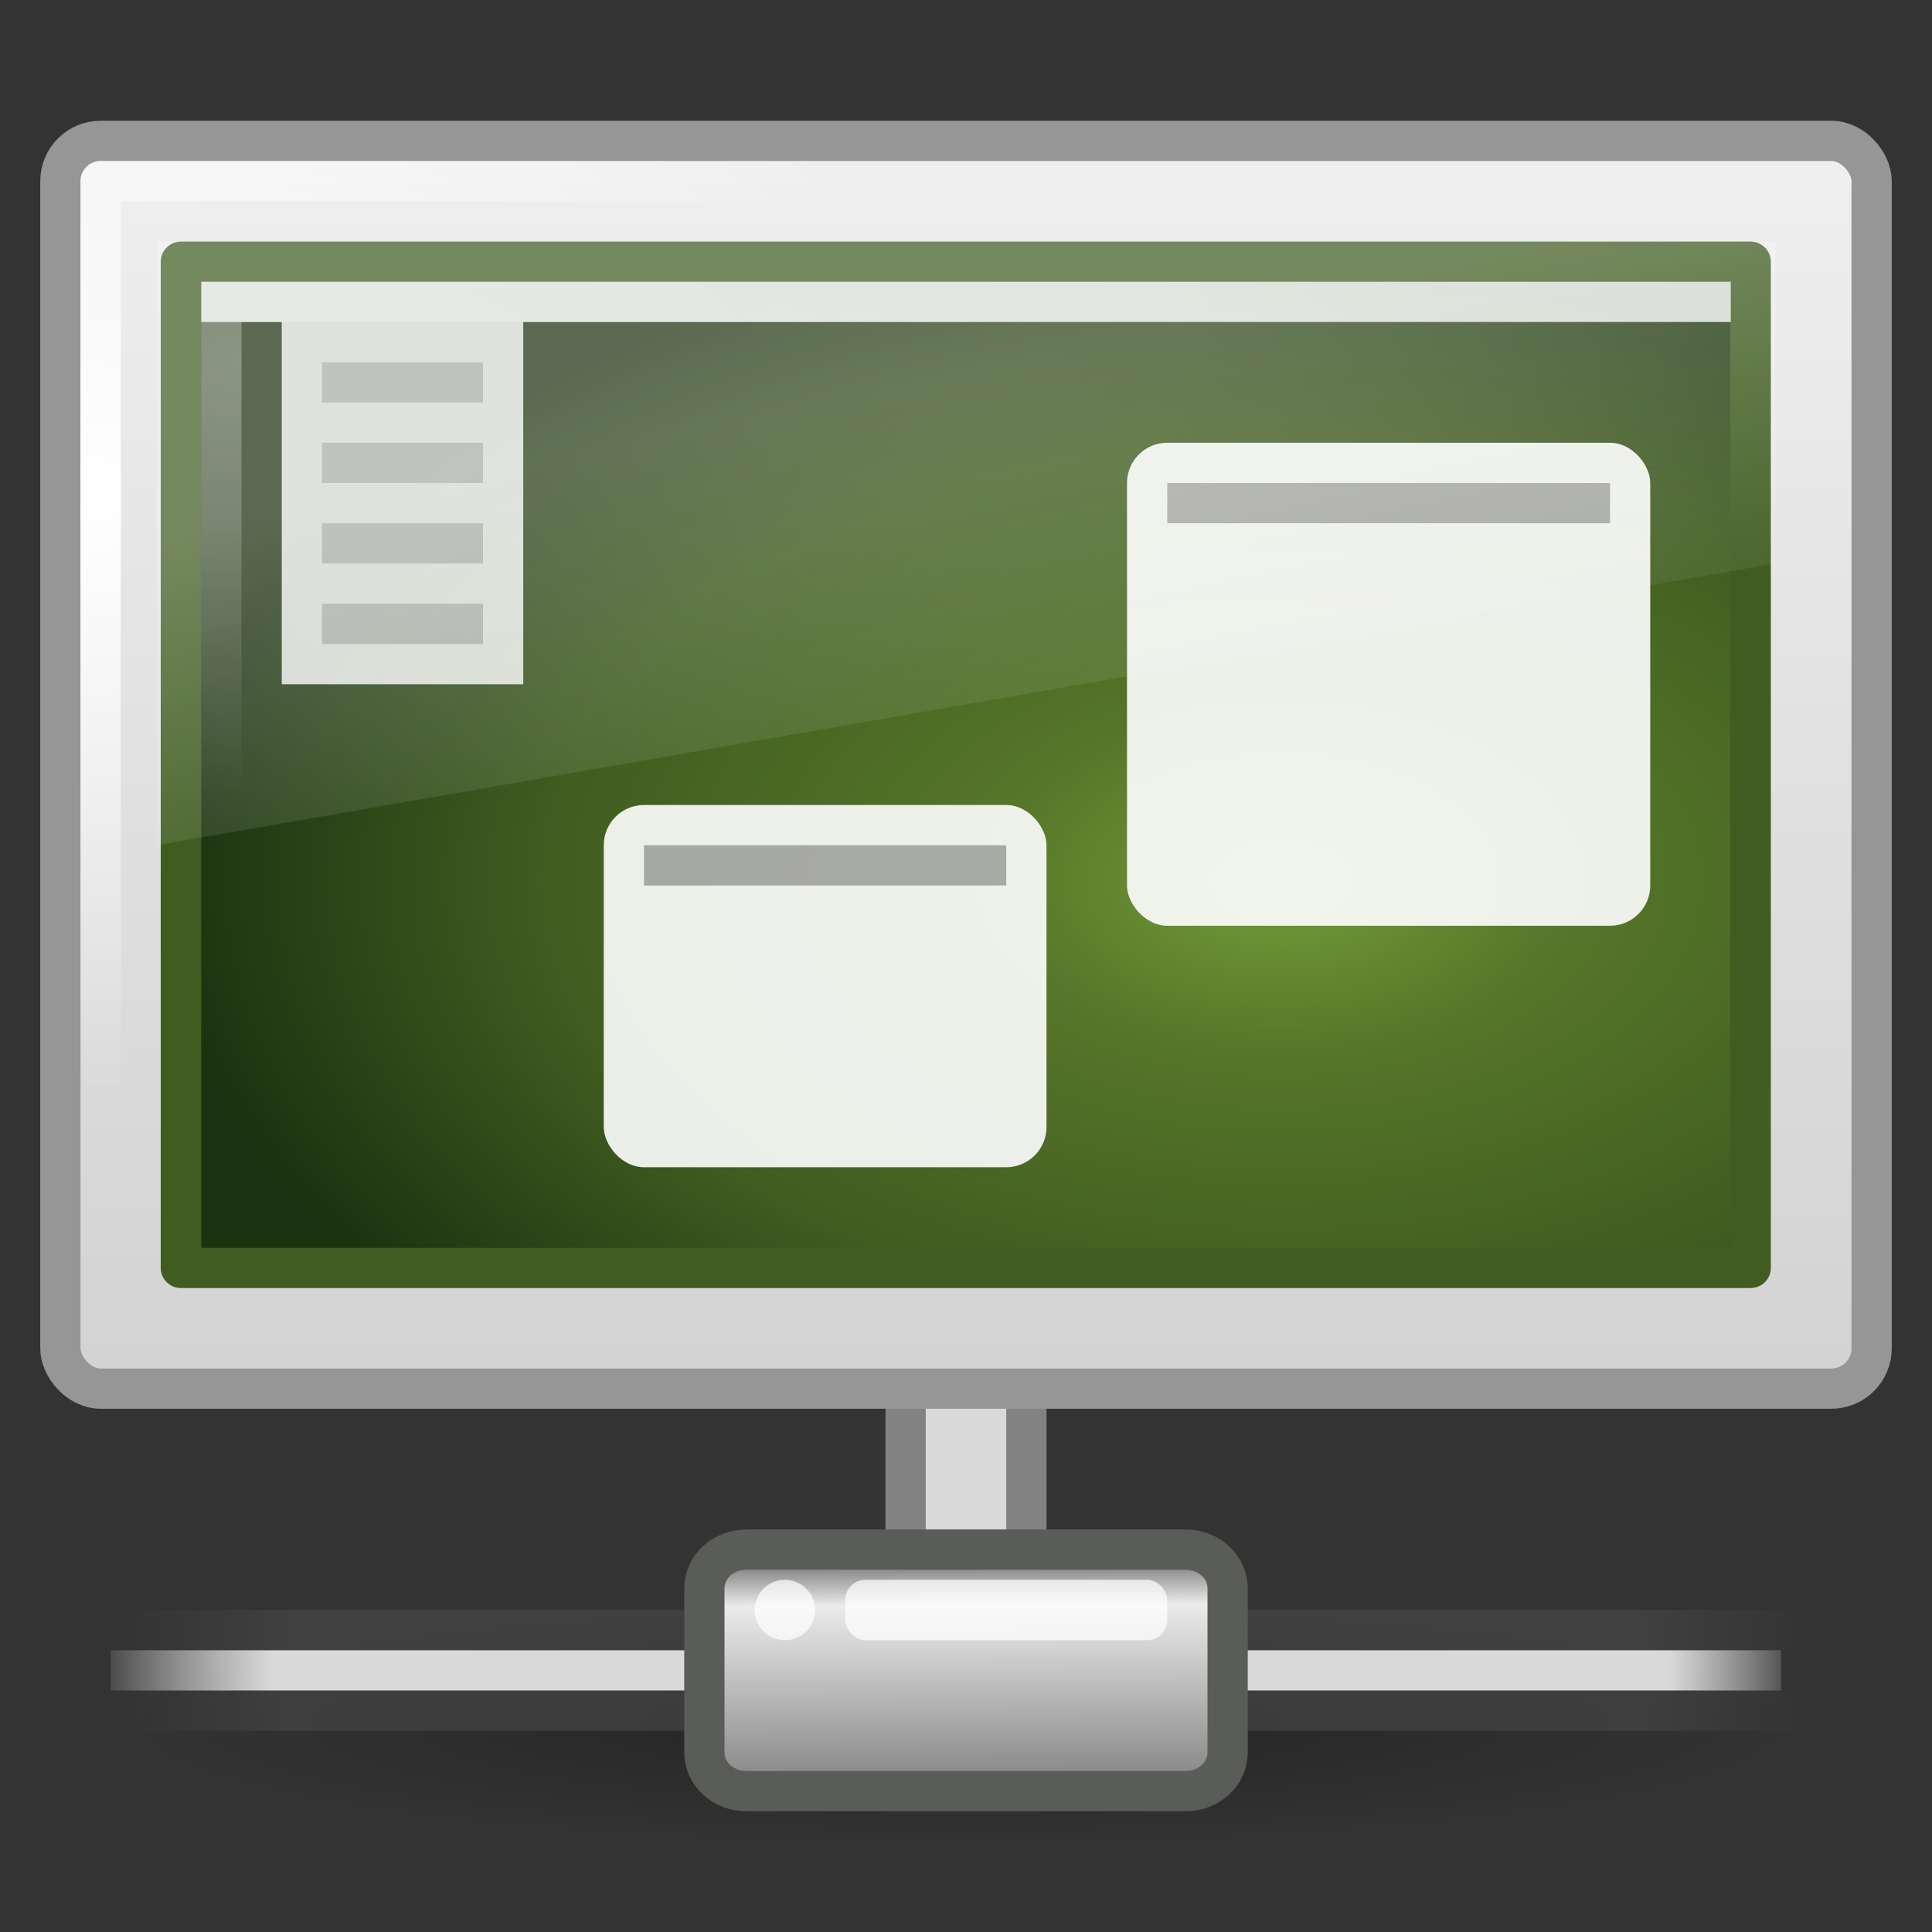 <?xml version="1.0" encoding="UTF-8" standalone="no"?>
<!-- Created with Inkscape (http://www.inkscape.org/) -->
<svg id="svg2" xmlns:rdf="http://www.w3.org/1999/02/22-rdf-syntax-ns#" xmlns="http://www.w3.org/2000/svg" height="48" width="48" version="1.0" xmlns:cc="http://creativecommons.org/ns#" xmlns:xlink="http://www.w3.org/1999/xlink" xmlns:dc="http://purl.org/dc/elements/1.1/">
 <rect width="100%" height="100%" fill="#333333" stroke="none"/>
 <defs id="defs4">
  <linearGradient id="linearGradient10997">
   <stop id="stop10999" offset="0"/>
   <stop id="stop11001" style="stop-opacity:0" offset="1"/>
  </linearGradient>
  <linearGradient id="linearGradient6602-4">
   <stop id="stop6604-3" style="stop-color:#fff" offset="0"/>
   <stop id="stop6606-7" style="stop-color:#fff;stop-opacity:0" offset="1"/>
  </linearGradient>
  <linearGradient id="linearGradient7361" y2="8.1" xlink:href="#linearGradient10997" gradientUnits="userSpaceOnUse" x2="19.387" y1="6.144" x1="19.49"/>
  <linearGradient id="linearGradient272-6">
   <stop id="stop273-1" style="stop-color:#474747;stop-opacity:0" offset="0"/>
   <stop id="stop275-8" style="stop-color:#474747" offset=".1"/>
   <stop id="stop276-3" style="stop-color:#474747" offset="0.9"/>
   <stop id="stop274-5" style="stop-color:#474747;stop-opacity:0" offset="1"/>
  </linearGradient>
  <radialGradient id="radialGradient3090" gradientUnits="userSpaceOnUse" cy="-2.064" cx="26.617" gradientTransform="matrix(-1.5618e-8 -.716 1.199 0 131.99 53.751)" r="23">
   <stop id="stop2749" style="stop-color:#739D38" offset="0"/>
   <stop id="stop2751" style="stop-color:#567629" offset=".262"/>
   <stop id="stop2753" style="stop-color:#405C20" offset=".661"/>
   <stop id="stop2755" style="stop-color:#1C3210" offset="1"/>
  </radialGradient>
  <linearGradient id="linearGradient3092" y2="2.877" gradientUnits="userSpaceOnUse" x2="10.014" gradientTransform="matrix(.822 0 0 .607 101.98 17.306)" y1="44.96" x1="10.014">
   <stop id="stop2759" style="stop-color:#405C20" offset="0"/>
   <stop id="stop2761" style="stop-color:#405C20" offset="1"/>
  </linearGradient>
  <linearGradient id="linearGradient3118" y2="372.58" xlink:href="#linearGradient272-6" gradientUnits="userSpaceOnUse" x2="5.086" gradientTransform="matrix(9.389 0 0 .224 29.13 -51.785)" y1="372.58" x1=".612"/>
  <linearGradient id="linearGradient3120" y2="372.58" xlink:href="#linearGradient272-6" gradientUnits="userSpaceOnUse" x2="5.086" gradientTransform="matrix(9.389 0 0 .224 29.13 -45.865)" y1="372.58" x1=".612"/>
  <linearGradient id="linearGradient3122" y2="117.83" gradientUnits="userSpaceOnUse" x2="15.343" gradientTransform="matrix(3.112 0 0 .091 28.949 19.75)" y1="117.83" x1="1.642">
   <stop id="stop179-9" style="stop-color:#fff;stop-opacity:0" offset="0"/>
   <stop id="stop180-2" style="stop-color:#d9d9d9" offset=".108"/>
   <stop id="stop181-7" style="stop-color:#d9d9d9" offset=".921"/>
   <stop id="stop182-0" style="stop-color:#fff;stop-opacity:0" offset="1"/>
  </linearGradient>
  <linearGradient id="linearGradient3139" y2="19.812" gradientUnits="userSpaceOnUse" x2="15.25" gradientTransform="matrix(.957 0 0 1 1.021 3)" y1="8.438" x1="12.938">
   <stop id="stop6594-0" style="stop-color:#fff;stop-opacity:.275" offset="0"/>
   <stop id="stop6596-6" style="stop-color:#fff;stop-opacity:0" offset="1"/>
  </linearGradient>
  <radialGradient id="radialGradient3146" xlink:href="#linearGradient6602-4" gradientUnits="userSpaceOnUse" cy="-.646" cx="5.969" gradientTransform="matrix(1.502 -.008 .003 .538 -2.071 9.408)" r="20"/>
  <radialGradient id="radialGradient3156" xlink:href="#linearGradient6602-4" gradientUnits="userSpaceOnUse" cy="5.564" cx="1" gradientTransform="matrix(.956 0 0 .652 1.067 8.565)" r="23"/>
  <linearGradient id="linearGradient3159" y2="31.983" gradientUnits="userSpaceOnUse" x2="20.104" gradientTransform="matrix(.959 0 0 1.001 .984 2.983)" y1="-0" x1="20.147">
   <stop id="stop6546-7" style="stop-color:#f0f0f0" offset="0"/>
   <stop id="stop6548-9" style="stop-color:#d2d2d2" offset="1"/>
  </linearGradient>
  <linearGradient id="linearGradient3164" y2="46.038" gradientUnits="userSpaceOnUse" x2="23.144" gradientTransform="matrix(.731 0 0 0.697 6.868 12.122)" y1="38.297" x1="23.1">
   <stop id="stop9349" style="stop-color:#7a7a7a" offset="0"/>
   <stop id="stop9351" style="stop-color:#ebebeb" offset=".198"/>
   <stop id="stop9353" style="stop-color:#b9b9b9" offset=".599"/>
   <stop id="stop9355" style="stop-color:#878787" offset="1"/>
  </linearGradient>
  <radialGradient id="radialGradient3172" xlink:href="#linearGradient10997" gradientUnits="userSpaceOnUse" cy="394.78" cx="1120.4" gradientTransform="matrix(1.018 0 0 .145 -1116.7 -14.423)" r="20.625"/>
 </defs>
 <g id="g17906" transform="matrix(1 0 0 .968 1.23 -3.408)"></g>
 <rect id="rect8955" style="stroke:#828282;fill:#d9d9d9" height="5" width="3" y="33.5" x="22.5"/>
 <path id="path6774" style="opacity:.3;fill-rule:evenodd;enable-background:new;fill:url(#radialGradient3172)" d="m45 43c0 1.657-9.402 3-21 3s-21-1.343-21-3 9.402-3 21-3 21 1.343 21 3z"/>
 <g id="g7753" style="enable-background:new" transform="translate(-31.877 11)">
  <rect id="rect8601" style="opacity:.65;display:block;fill:url(#linearGradient3118)" height="1" width="42" y="31" x="34.877"/>
  <rect id="rect8603" style="opacity:.65;display:block;fill:url(#linearGradient3120)" height="1" width="42" y="29" x="34.877"/>
  <rect id="rect8605" style="display:block;fill:url(#linearGradient3122)" height="1" width="41.5" y="30" x="34.627"/>
 </g>
 <path id="path8607" style="stroke-width:1;stroke:#5a5c58;enable-background:new;display:block;fill:url(#linearGradient3164)" d="m21.779 38.5h-3.234c-0.582 0-1.045 0.427-1.045 0.964v4.071c0 0.538 0.463 0.965 1.045 0.965h10.91c0.582 0 1.045-0.427 1.045-0.965v-4.071c0-0.537-0.463-0.964-1.045-0.964h-2.821-4.855z"/>
 <rect id="rect8615" style="fill-opacity:.72;enable-background:new;display:block;fill:#fff" rx="0.5" ry=".5" height="1.5" width="8" y="39.25" x="21"/>
 <path id="path8617" style="fill-opacity:.72;enable-background:new;display:block;fill:#fff" d="m20.25 40c0 0.414-0.336 0.75-0.75 0.75s-0.75-0.336-0.75-0.75 0.336-0.75 0.75-0.75 0.75 0.336 0.75 0.75z"/>
 <rect id="rect2722" style="stroke-linejoin:round;stroke-dashoffset:0.5;stroke:#969696;stroke-linecap:round;fill:url(#linearGradient3159)" rx="1.002" ry="1.001" height="31" width="45" y="3.5" x="1.5"/>
 <rect id="rect4642" style="stroke-linejoin:round;stroke-width:1;stroke-dashoffset:0.5;stroke:url(#radialGradient3156);stroke-linecap:round;enable-background:new;fill:none" rx="0" ry="0" height="29" width="43" y="4.5" x="2.5"/>
 <g id="g2974" transform="matrix(1.008 0 0 1 -98.713 -12.805)">
  <rect id="rect2983" style="stroke-linejoin:round;stroke-width:.998;fill-rule:evenodd;stroke:url(#linearGradient3092);stroke-linecap:round;fill:url(#radialGradient3090)" height="25" width="38.687" y="19.307" x="102.39"/>
 </g>
 <path id="rect7291" style="opacity:.8;fill:#fff" d="m5 7v1h2v9h6v-9h30v-1h-38z"/>
 <path id="rect7293" style="opacity:.2" d="m8 9v1h4v-1h-4zm0 2v1h4v-1h-4zm0 2v1h4v-1h-4zm0 2v1h4v-1h-4z"/>
 <rect id="rect6600" style="opacity:.3;stroke:url(#radialGradient3146);stroke-linecap:square;fill:none" height="23" width="37" y="7.5" x="5.5"/>
 <rect id="rect7303" style="opacity:.9;fill:#fff" rx="1" ry="1" height="9" width="11" y="20" x="15"/>
 <rect id="rect7305" style="opacity:.3" height="1" width="9" y="21" x="16"/>
 <rect id="rect7303-8" style="opacity:.9;fill:#fff" rx="1" ry="1" height="12" width="13" y="11" x="28"/>
 <rect id="rect7305-5" style="opacity:.3" height="1" width="11" y="12" x="29"/>
 <path id="rect6588" style="fill:url(#linearGradient3139)" d="m3.894 6h40.212v8l-40.212 7-0-15z"/>
</svg>
